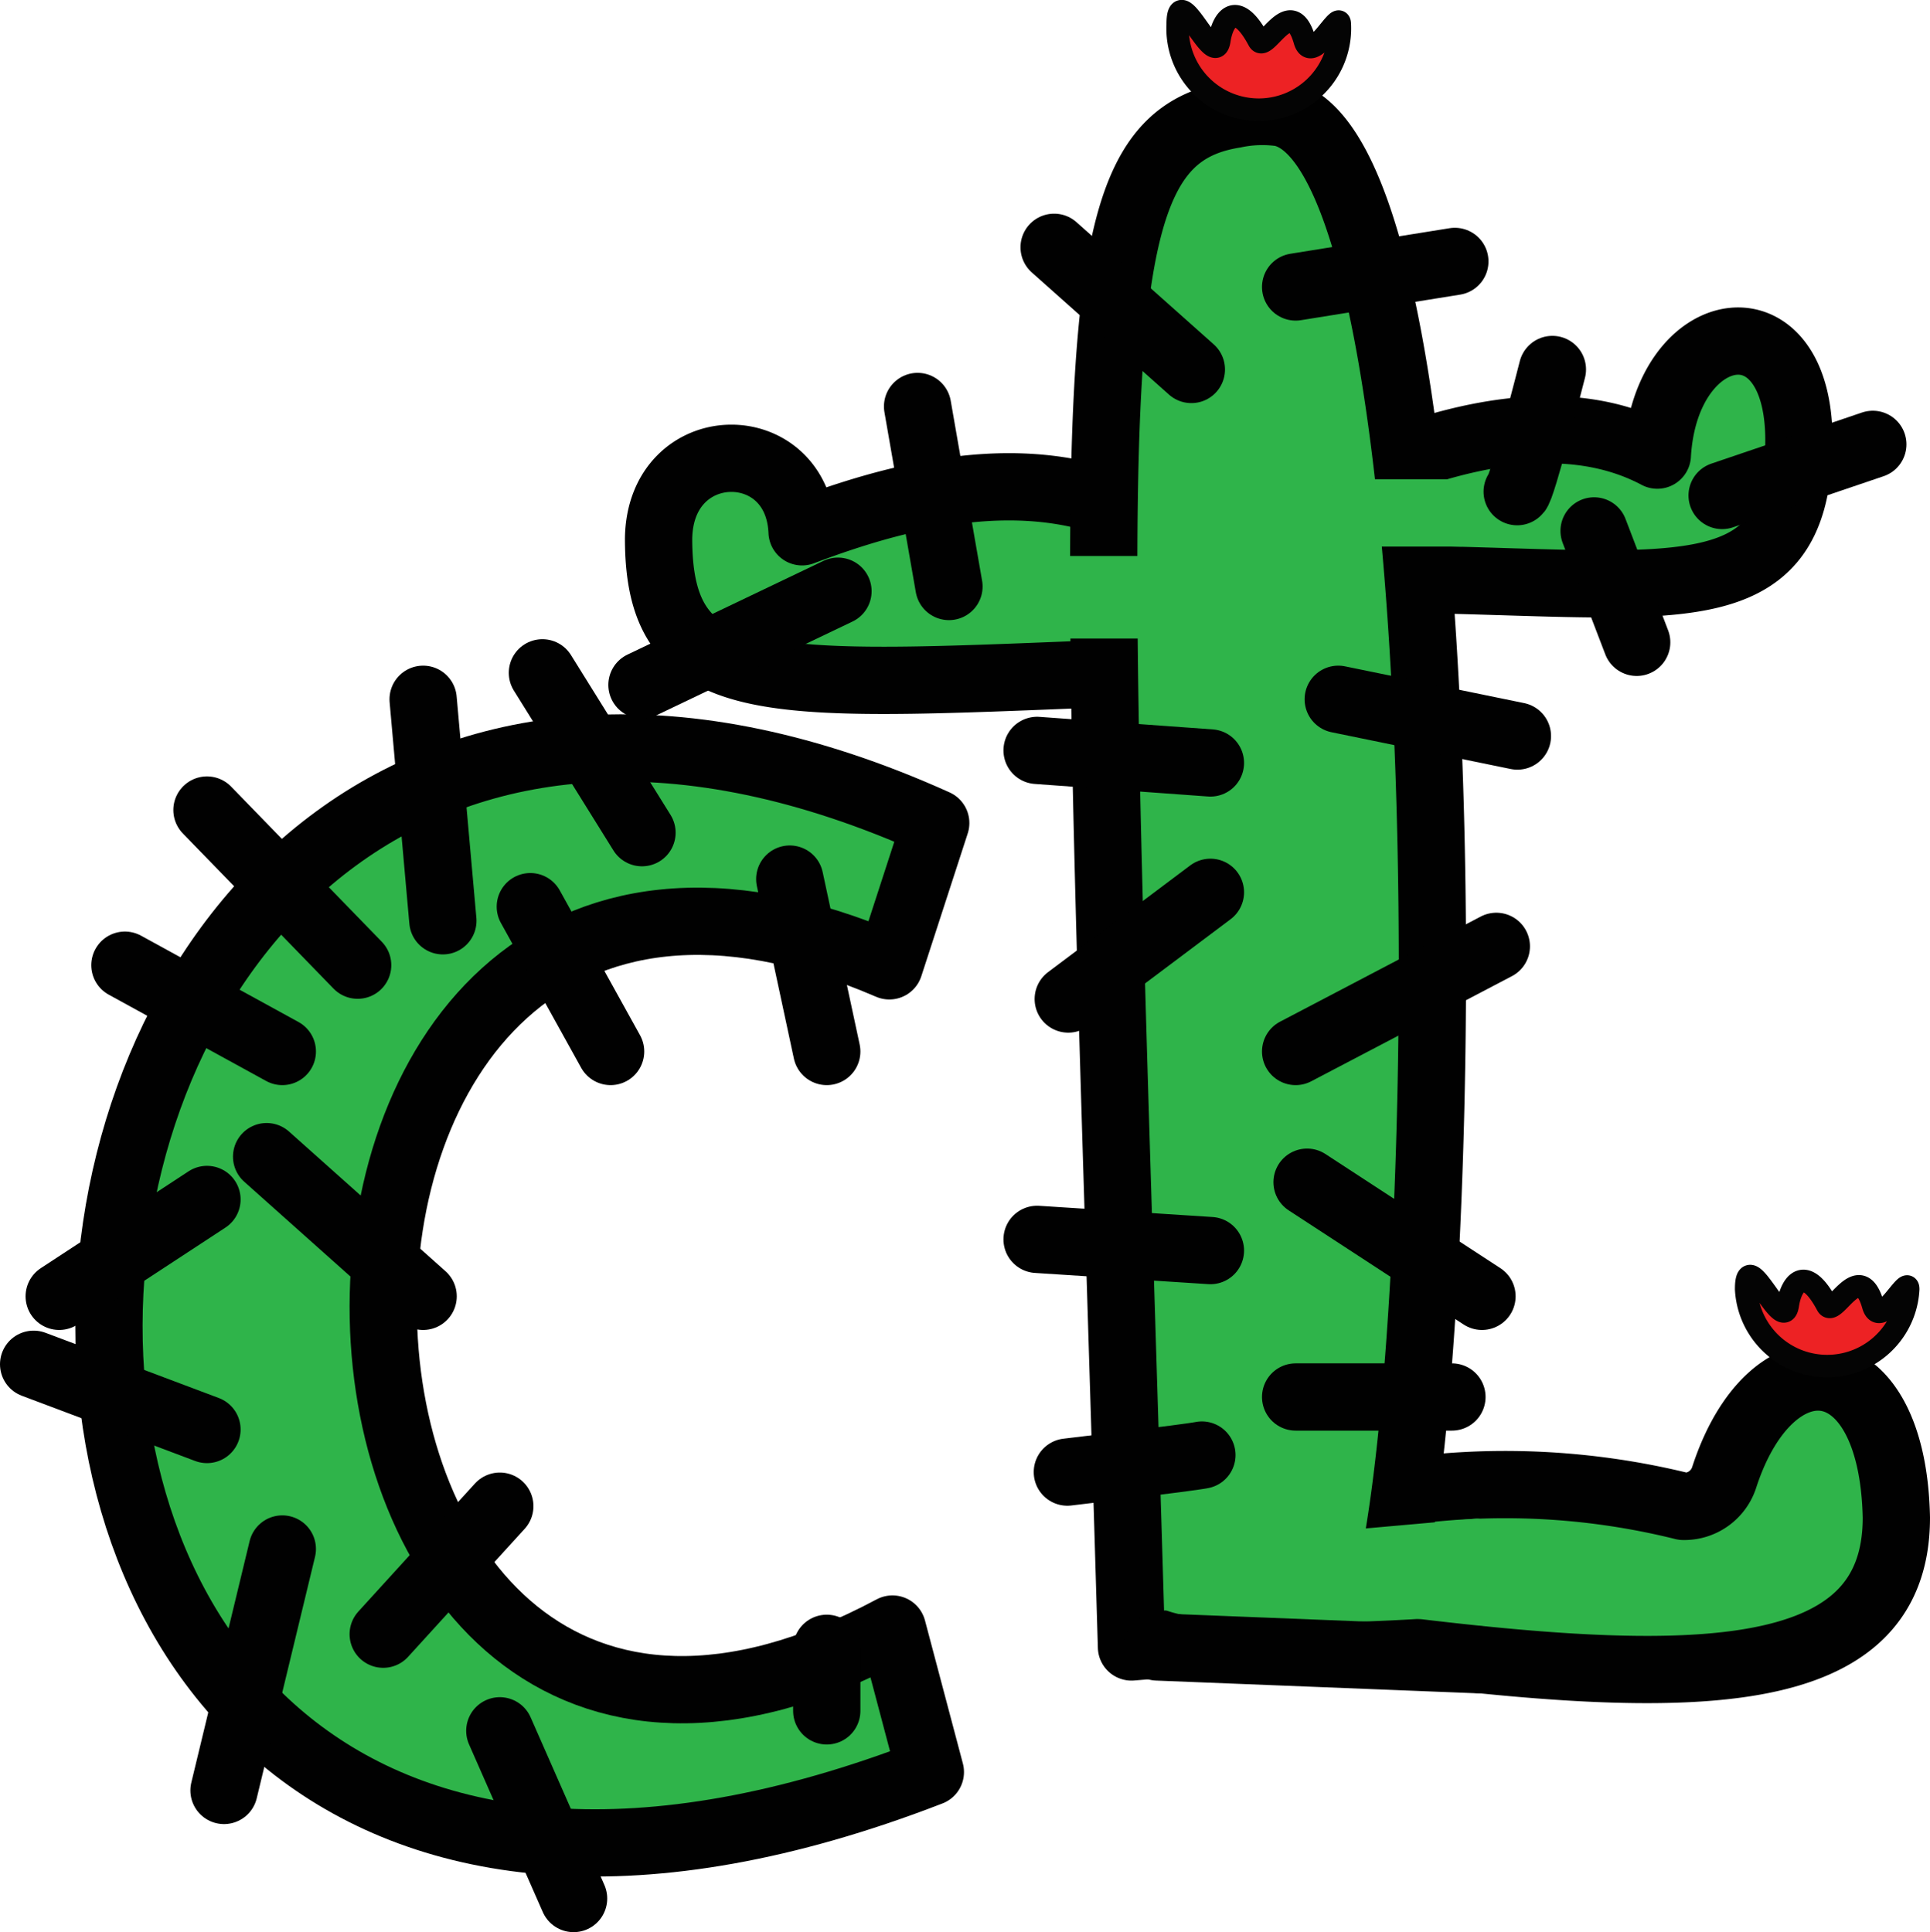 <svg id="Layer_1" data-name="Layer 1" xmlns="http://www.w3.org/2000/svg" viewBox="0 0 86.07 86.18"><defs><style>.cls-1,.cls-4{fill:#2fb44a;}.cls-1,.cls-2{stroke:#010101;stroke-linecap:round;stroke-linejoin:round;stroke-width:3px;}.cls-2{fill:none;}.cls-3{fill:#ed2224;stroke:#040404;stroke-miterlimit:10;}</style></defs><path class="cls-1" d="M64,22.56c.36,2.65.78,5.33.34,7.54a5.2,5.2,0,0,1-2.13,3.28c-.85.6-2.17,1.12-5.74,1.3-16.69.64-21.76,1.34-21.76-5.95.07-4.69,6.21-4.75,6.4-.3,5.61-2.13,11-3,15.69-.41,1.9,0,2.49-.86,2.4-2.1,0-.09,0-.19,0-.28l-.07-3.59Z" transform="translate(-5.34 -4.71)"/><path class="cls-1" d="M59,66.07c-.38,2.79-.82,5.61-.26,7.88a5.06,5.06,0,0,0,2.16,3c.86.56,2.21,1,5.63,1.22C80.76,80,89.91,80,89.91,72.4c-.16-7.84-5.59-8.19-7.67-1.82a1.87,1.87,0,0,1-1.83,1.32,32.93,32.93,0,0,0-14.22-.37c-1.9,0-2.49-.86-2.4-2.1,0-.09,0-.19,0-.28l.07-3.59Z" transform="translate(-5.34 -4.71)"/><path class="cls-1" d="M60.12,18.27l0,5.5A8.06,8.06,0,0,0,61,27.54a5.15,5.15,0,0,0,5,3c.62,0,1.24,0,1.87,0,12.12.19,17.5,1.52,17.69-5.89.19-6.85-5.95-5.84-6.31.36-3-1.59-6.65-1.39-10.59-.12a4,4,0,0,1-1.65-.34c-1.6-.71-2.31-2.28-1.92-4.92Z" transform="translate(-5.34 -4.71)"/><path class="cls-1" d="M55.8,78.17C54.12,21,53,11,60.4,9.81a6,6,0,0,1,2.07-.07c8.83,1.84,7.61,61.57,4.14,67.55h0Z" transform="translate(-5.34 -4.71)"/><path class="cls-1" d="M45,47.79l2.07-6.37c-46-20.74-52.14,62.43-.24,42.33l-1.69-6.38C15.68,93.11,14.1,34.46,45,47.79Z" transform="translate(-5.34 -4.71)"/><line class="cls-2" x1="58.29" y1="52.73" x2="66.09" y2="57.82"/><line class="cls-2" x1="57.78" y1="46.9" x2="66.73" y2="42.21"/><line class="cls-2" x1="59.68" y1="31.19" x2="67.67" y2="32.83"/><line class="cls-2" x1="71.09" y1="23.68" x2="72.99" y2="28.65"/><line class="cls-2" x1="76.8" y1="22.1" x2="83.52" y2="19.82"/><path class="cls-2" d="M73,26.64c.18,0,1.57-5.45,1.57-5.45" transform="translate(-5.34 -4.71)"/><line class="cls-2" x1="57.78" y1="12.8" x2="64.88" y2="11.66"/><line class="cls-2" x1="53.13" y1="16.48" x2="47.01" y2="11.03"/><line class="cls-2" x1="42.32" y1="26.16" x2="40.92" y2="18.13"/><line class="cls-2" x1="37.37" y1="26.37" x2="28.63" y2="30.55"/><line class="cls-2" x1="53.98" y1="34.03" x2="46.25" y2="33.47"/><line class="cls-2" x1="53.98" y1="39.8" x2="47.64" y2="44.56"/><line class="cls-2" x1="53.98" y1="55.78" x2="46.25" y2="55.28"/><line class="cls-2" x1="35.22" y1="39.21" x2="36.87" y2="46.9"/><line class="cls-2" x1="28.63" y1="37.14" x2="24.19" y2="30.01"/><line class="cls-2" x1="19.75" y1="41.07" x2="18.87" y2="31.19"/><line class="cls-2" x1="15.95" y1="43.05" x2="9.23" y2="36.13"/><line class="cls-2" x1="12.59" y1="46.9" x2="5.57" y2="43.05"/><line class="cls-2" x1="9.23" y1="53.5" x2="2.64" y2="57.82"/><line class="cls-2" x1="9.23" y1="63.76" x2="1.5" y2="60.85"/><line class="cls-2" x1="12.59" y1="69.09" x2="9.99" y2="79.86"/><line class="cls-2" x1="22.29" y1="77.2" x2="25.58" y2="84.68"/><line class="cls-2" x1="36.87" y1="76.31" x2="36.87" y2="73.52"/><line class="cls-2" x1="17.09" y1="72.89" x2="22.29" y2="67.18"/><line class="cls-2" x1="11.89" y1="51.59" x2="18.87" y2="57.82"/><line class="cls-2" x1="23.65" y1="40.44" x2="27.23" y2="46.9"/><line class="cls-2" x1="57.78" y1="62.31" x2="64.75" y2="62.31"/><path class="cls-2" d="M58.94,69.61c-.64.13-6,.76-6,.76" transform="translate(-5.34 -4.71)"/><path class="cls-3" d="M65.09,5.79a3.62,3.62,0,1,1-7.23,0c0-2.06,1.64,2.1,1.86.72.15-1,.78-1.82,1.75,0,.31.58,1.43-2.16,2.05,0C63.84,7.66,65.09,5.1,65.09,5.79Z" transform="translate(-5.34 -4.71)"/><path class="cls-3" d="M90.44,62.21a3.62,3.62,0,0,1-7.23,0c0-2.06,1.64,2.09,1.86.71.15-1,.78-1.82,1.75,0,.31.59,1.44-2.15,2.05,0C89.19,64.08,90.44,61.52,90.44,62.21Z" transform="translate(-5.34 -4.71)"/><rect class="cls-4" x="46.51" y="24.8" width="7.24" height="3.68" rx="0.78"/><rect class="cls-4" x="59.12" y="21.38" width="6.97" height="3" rx="0.95"/><path class="cls-4" d="M71.12,72.45l-8,.71L57.25,76.5c2,.84,9.15.66,14.18.21l.5-3.4A.75.75,0,0,0,71.12,72.45Z" transform="translate(-5.34 -4.71)"/><line class="cls-1" x1="51.61" y1="73.46" x2="65.98" y2="74.03"/></svg>